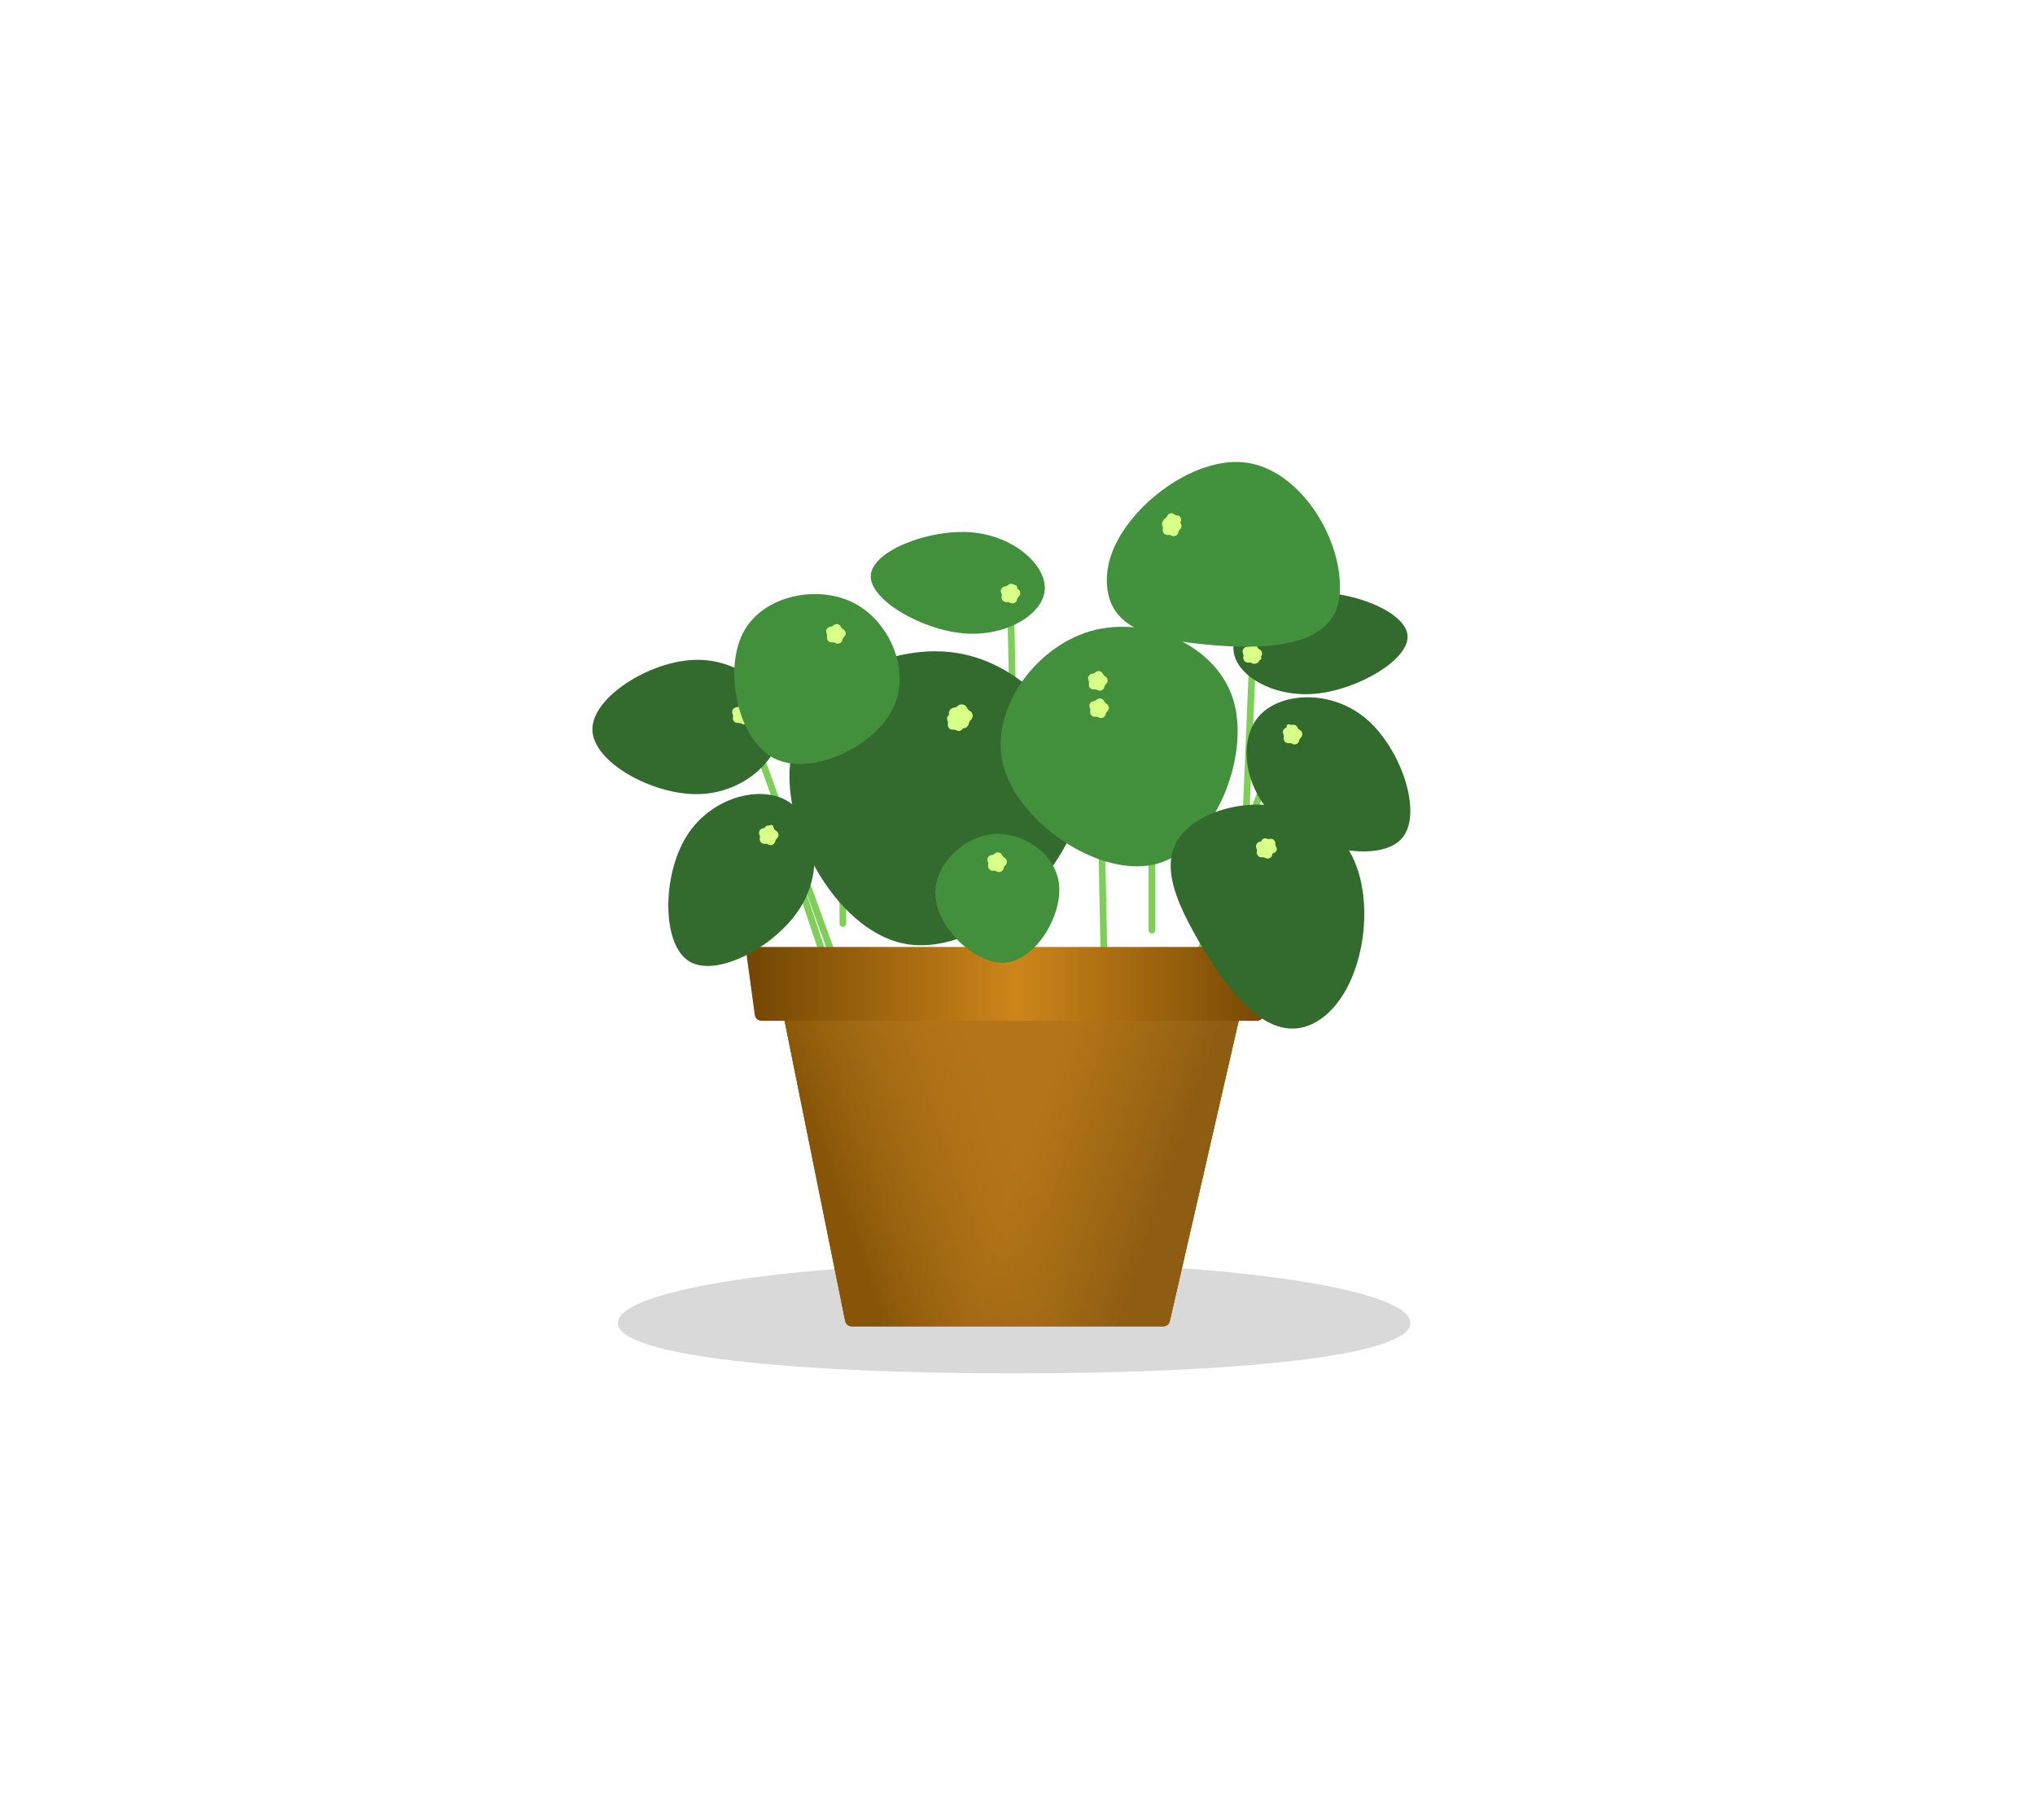 <svg width="303" height="271" viewBox="0 0 303 271" fill="none" xmlns="http://www.w3.org/2000/svg">
<line x1="111.641" y1="108.299" x2="127.299" y2="151.359" stroke="#7ECF57" stroke-linecap="round"/>
<line x1="150.51" y1="91.49" x2="151.489" y2="138.49" stroke="#7ECF57" stroke-linecap="round"/>
<line x1="163.51" y1="100.489" x2="164.489" y2="147.49" stroke="#7ECF57" stroke-linecap="round"/>
<line x1="191.289" y1="108.645" x2="175.645" y2="149.711" stroke="#7ECF57" stroke-linecap="round"/>
<line x1="125.5" y1="123.5" x2="125.5" y2="137.5" stroke="#7ECF57" stroke-linecap="round"/>
<line x1="171.5" y1="124.5" x2="171.5" y2="138.5" stroke="#7ECF57" stroke-linecap="round"/>
<line x1="116.632" y1="124.316" x2="122.316" y2="141.368" stroke="#7ECF57" stroke-linecap="round"/>
<line x1="186.479" y1="98.52" x2="185.52" y2="121.521" stroke="#7ECF57" stroke-linecap="round"/>
<g filter="url(#filter0_f_61_74629)">
<path d="M210 197C210 201.971 183.585 204.5 151 204.5C118.415 204.5 92 201.971 92 197C92 192.029 118.415 188 151 188C183.585 188 210 192.029 210 197Z" fill="#D9D9D9"/>
</g>
<path d="M115.242 144.198C115.117 143.579 115.59 143 116.222 143H185.245C185.887 143 186.363 143.597 186.219 144.224L174.178 196.724C174.074 197.178 173.67 197.5 173.203 197.5H126.818C126.342 197.5 125.932 197.164 125.838 196.698L115.242 144.198Z" fill="#B4771A"/>
<path d="M115.377 144.869C115.254 144.256 115.192 143.95 115.266 143.708C115.342 143.456 115.515 143.245 115.746 143.12C115.969 143 116.281 143 116.906 143H184.542C185.182 143 185.502 143 185.727 143.124C185.961 143.253 186.133 143.469 186.206 143.726C186.277 143.973 186.205 144.285 186.062 144.909L174.278 196.289C174.183 196.702 174.135 196.909 174.028 197.066C173.915 197.23 173.756 197.357 173.571 197.43C173.394 197.5 173.182 197.5 172.757 197.5H127.277C126.841 197.5 126.624 197.5 126.444 197.427C126.256 197.351 126.095 197.22 125.984 197.051C125.877 196.888 125.834 196.675 125.747 196.249L115.377 144.869Z" fill="url(#paint0_linear_61_74629)"/>
<path d="M115.377 144.869C115.254 144.256 115.192 143.95 115.266 143.708C115.342 143.456 115.515 143.245 115.746 143.12C115.969 143 116.281 143 116.906 143H184.542C185.182 143 185.502 143 185.727 143.124C185.961 143.253 186.133 143.469 186.206 143.726C186.277 143.973 186.205 144.285 186.062 144.909L174.278 196.289C174.183 196.702 174.135 196.909 174.028 197.066C173.915 197.23 173.756 197.357 173.571 197.43C173.394 197.5 173.182 197.5 172.757 197.5H127.277C126.841 197.5 126.624 197.5 126.444 197.427C126.256 197.351 126.095 197.22 125.984 197.051C125.877 196.888 125.834 196.675 125.747 196.249L115.377 144.869Z" fill="url(#paint1_linear_61_74629)"/>
<g filter="url(#filter1_d_61_74629)">
<path d="M111.155 138.135C111.073 137.535 111.54 137 112.146 137H188.802C189.426 137 189.897 137.565 189.786 138.179L188.149 147.179C188.063 147.654 187.649 148 187.165 148H113.373C112.873 148 112.45 147.631 112.382 147.135L111.155 138.135Z" fill="url(#paint2_linear_61_74629)"/>
</g>
<path d="M103.991 118.246C97.139 118.384 88.301 113.5 88.204 108.677C88.106 103.853 96.736 98.388 103.588 98.25C110.44 98.112 116.101 103.289 116.198 108.113C116.295 112.936 110.842 118.108 103.991 118.246Z" fill="#326B2D"/>
<path d="M111.81 106.055C112.092 106.081 112.213 106.426 112.009 106.622C111.951 106.678 111.915 106.754 111.908 106.834L111.905 106.881C111.884 107.142 111.648 107.332 111.39 107.296L111.16 107.264C111.082 107.254 111.002 107.262 110.928 107.29L110.639 107.397C110.426 107.476 110.206 107.297 110.241 107.072C110.256 106.974 110.221 106.875 110.148 106.808C109.981 106.654 110.041 106.376 110.257 106.305L110.549 106.209C110.624 106.184 110.692 106.141 110.746 106.084L110.906 105.916C111.086 105.726 111.388 105.727 111.567 105.918L111.599 105.952C111.655 106.011 111.73 106.048 111.81 106.055Z" fill="#D8FF86"/>
<path d="M160.507 120.769C158.363 131.323 144.843 142.588 134.56 140.499C124.276 138.41 115.733 122.664 117.877 112.11C120.021 101.556 133.035 95.291 143.319 97.379C153.602 99.468 162.65 110.215 160.507 120.769Z" fill="#326B2D"/>
<path d="M183.667 104.325C186.171 112.781 180.72 126.121 172.481 128.56C164.242 131 152.015 122.894 149.512 114.438C147.008 105.982 154.013 96.452 162.252 94.012C170.491 91.573 181.163 95.869 183.667 104.325Z" fill="#42903C"/>
<g filter="url(#filter2_f_61_74629)">
<path d="M110.084 105.122C110.439 104.778 111.029 104.898 111.222 105.353C111.285 105.502 111.397 105.625 111.54 105.701C111.977 105.932 112.046 106.53 111.672 106.854C111.55 106.96 111.468 107.105 111.44 107.265C111.355 107.752 110.807 108.002 110.384 107.747C110.245 107.663 110.082 107.63 109.921 107.653C109.432 107.722 109.025 107.279 109.137 106.797C109.173 106.639 109.154 106.474 109.083 106.328C108.866 105.884 109.162 105.36 109.655 105.318C109.816 105.304 109.968 105.235 110.084 105.122Z" fill="#D8FF86"/>
</g>
<path d="M132.855 105.697C129.939 111.354 120.598 115.667 115.238 112.903C109.878 110.14 107.718 99.898 110.634 94.242C113.55 88.585 121.791 87.03 127.152 89.794C132.512 92.557 135.771 100.041 132.855 105.697Z" fill="#42903C"/>
<path d="M157.669 131.58C158.238 136.253 154.319 142.775 149.891 143.314C145.463 143.854 139.883 138.488 139.314 133.816C138.745 129.143 143.139 124.764 147.567 124.225C151.994 123.686 157.1 126.908 157.669 131.58Z" fill="#42903C"/>
<path d="M143.421 94.302C137.082 93.741 129.336 89.224 129.657 85.599C129.978 81.975 138.412 78.715 144.751 79.276C151.09 79.837 155.877 84.267 155.556 87.892C155.235 91.516 149.76 94.863 143.421 94.302Z" fill="#42903C"/>
<path d="M195.808 103.302C202.147 102.741 209.892 98.224 209.571 94.599C209.251 90.975 200.817 87.715 194.478 88.276C188.139 88.837 183.352 93.267 183.673 96.892C183.993 100.516 189.469 103.863 195.808 103.302Z" fill="#326B2D"/>
<path d="M178.398 139.992C182.637 147.37 189.043 156.193 196.015 152.141C202.988 148.089 205.229 134.24 200.99 126.863C196.751 119.486 185.669 117.949 178.697 122.001C171.724 126.053 174.159 132.615 178.398 139.992Z" fill="#326B2D"/>
<g filter="url(#filter3_f_61_74629)">
<path d="M186.084 96.122C186.439 95.778 187.029 95.898 187.222 96.353C187.285 96.502 187.397 96.625 187.54 96.701C187.977 96.932 188.046 97.53 187.672 97.854C187.55 97.96 187.468 98.105 187.44 98.265C187.355 98.752 186.807 99.002 186.384 98.747C186.245 98.663 186.082 98.63 185.921 98.653C185.432 98.722 185.025 98.279 185.137 97.797C185.173 97.639 185.154 97.474 185.083 97.328C184.866 96.884 185.162 96.36 185.655 96.318C185.816 96.304 185.968 96.235 186.084 96.122Z" fill="#D8FF86"/>
</g>
<path d="M179.331 95.948C187.798 96.787 198.701 96.702 199.456 88.673C200.211 80.644 193.63 69.678 185.163 68.84C176.696 68.001 165.618 77.22 164.863 85.249C164.108 93.278 170.864 95.11 179.331 95.948Z" fill="#42913C"/>
<path d="M119.209 135.068C115.607 140.899 106.71 145.673 102.605 143.137C98.501 140.602 98.592 130.388 102.194 124.557C105.796 118.727 113.216 116.78 117.321 119.316C121.425 121.852 122.811 129.238 119.209 135.068Z" fill="#326B2D"/>
<path d="M190.488 122.29C195.728 126.707 205.67 128.469 208.779 124.78C211.889 121.092 208.618 111.415 203.378 106.998C198.138 102.581 190.481 103.045 187.371 106.734C184.262 110.423 185.248 117.873 190.488 122.29Z" fill="#326B2D"/>
<path d="M142.59 105.123C143.024 104.703 143.744 104.849 143.98 105.405C144.057 105.587 144.194 105.737 144.369 105.83C144.903 106.112 144.986 106.843 144.53 107.238C144.381 107.368 144.28 107.545 144.246 107.74C144.143 108.335 143.474 108.64 142.957 108.328C142.787 108.226 142.588 108.186 142.392 108.213C141.794 108.298 141.298 107.757 141.434 107.168C141.479 106.976 141.456 106.774 141.369 106.596C141.103 106.054 141.465 105.414 142.066 105.362C142.263 105.345 142.448 105.261 142.59 105.123Z" fill="#D8FF86"/>
<g filter="url(#filter4_d_61_74629)">
<path d="M163.272 100.199C163.627 99.855 164.217 99.975 164.41 100.43C164.473 100.579 164.585 100.702 164.728 100.778C165.165 101.009 165.234 101.607 164.86 101.931C164.738 102.037 164.656 102.182 164.628 102.342C164.543 102.829 163.995 103.079 163.572 102.823C163.433 102.74 163.27 102.707 163.11 102.73C162.62 102.799 162.213 102.356 162.325 101.874C162.362 101.716 162.343 101.551 162.271 101.405C162.054 100.961 162.35 100.437 162.843 100.395C163.004 100.381 163.156 100.312 163.272 100.199Z" fill="#D8FF86"/>
</g>
<g filter="url(#filter5_f_61_74629)">
<path d="M163.084 100.122C163.439 99.778 164.029 99.898 164.222 100.353C164.285 100.502 164.397 100.625 164.54 100.701C164.977 100.932 165.046 101.53 164.672 101.854C164.55 101.96 164.468 102.105 164.44 102.265C164.355 102.752 163.807 103.002 163.384 102.747C163.245 102.663 163.082 102.63 162.921 102.653C162.432 102.722 162.025 102.279 162.137 101.797C162.173 101.639 162.154 101.474 162.083 101.328C161.866 100.884 162.162 100.36 162.655 100.318C162.816 100.304 162.968 100.235 163.084 100.122Z" fill="#D8FF86"/>
</g>
<g filter="url(#filter6_f_61_74629)">
<path d="M150.084 87.122C150.439 86.778 151.029 86.898 151.222 87.353C151.285 87.502 151.397 87.625 151.54 87.701C151.977 87.932 152.046 88.53 151.672 88.854C151.55 88.96 151.468 89.105 151.44 89.265C151.355 89.752 150.807 90.002 150.384 89.747C150.245 89.663 150.082 89.63 149.921 89.653C149.432 89.722 149.025 89.279 149.137 88.797C149.173 88.639 149.154 88.474 149.083 88.328C148.866 87.884 149.162 87.36 149.655 87.318C149.816 87.304 149.968 87.235 150.084 87.122Z" fill="#D8FF86"/>
</g>
<g filter="url(#filter7_f_61_74629)">
<path d="M174.084 77.122C174.439 76.778 175.029 76.898 175.222 77.353C175.285 77.502 175.397 77.625 175.54 77.701C175.977 77.932 176.046 78.53 175.672 78.854C175.55 78.96 175.468 79.105 175.44 79.265C175.355 79.752 174.807 80.002 174.384 79.747C174.245 79.663 174.082 79.63 173.921 79.653C173.432 79.722 173.025 79.279 173.137 78.797C173.173 78.639 173.154 78.474 173.083 78.328C172.866 77.884 173.162 77.36 173.655 77.318C173.816 77.304 173.968 77.235 174.084 77.122Z" fill="#D8FF86"/>
</g>
<g filter="url(#filter8_f_61_74629)">
<path d="M192.084 108.122C192.439 107.778 193.029 107.898 193.222 108.353C193.285 108.502 193.397 108.625 193.54 108.701C193.977 108.932 194.046 109.53 193.672 109.854C193.55 109.96 193.468 110.105 193.44 110.265C193.355 110.752 192.807 111.002 192.384 110.747C192.245 110.663 192.082 110.63 191.921 110.653C191.432 110.722 191.025 110.279 191.137 109.797C191.173 109.639 191.154 109.474 191.083 109.328C190.866 108.884 191.162 108.36 191.655 108.318C191.816 108.304 191.968 108.235 192.084 108.122Z" fill="#D8FF86"/>
</g>
<g filter="url(#filter9_f_61_74629)">
<path d="M188.084 125.122C188.439 124.778 189.029 124.898 189.222 125.353C189.285 125.502 189.397 125.625 189.54 125.701C189.977 125.932 190.046 126.53 189.672 126.854C189.55 126.96 189.468 127.105 189.44 127.265C189.355 127.752 188.807 128.002 188.384 127.747C188.245 127.663 188.082 127.63 187.921 127.653C187.432 127.722 187.025 127.279 187.137 126.797C187.173 126.639 187.154 126.474 187.083 126.328C186.866 125.884 187.162 125.36 187.655 125.318C187.816 125.304 187.968 125.235 188.084 125.122Z" fill="#D8FF86"/>
</g>
<g filter="url(#filter10_f_61_74629)">
<path d="M148.084 127.122C148.439 126.778 149.029 126.898 149.222 127.353C149.285 127.502 149.397 127.625 149.54 127.701C149.977 127.932 150.046 128.53 149.672 128.854C149.55 128.96 149.468 129.105 149.44 129.265C149.355 129.752 148.807 130.002 148.384 129.747C148.245 129.663 148.082 129.63 147.921 129.653C147.432 129.722 147.025 129.279 147.137 128.797C147.173 128.639 147.154 128.474 147.083 128.328C146.866 127.884 147.162 127.36 147.655 127.318C147.816 127.304 147.968 127.235 148.084 127.122Z" fill="#D8FF86"/>
</g>
<g filter="url(#filter11_f_61_74629)">
<path d="M142.084 106.122C142.439 105.778 143.029 105.898 143.222 106.353C143.285 106.502 143.397 106.625 143.54 106.701C143.977 106.932 144.046 107.53 143.672 107.854C143.55 107.96 143.468 108.105 143.44 108.265C143.355 108.752 142.807 109.002 142.384 108.747C142.245 108.663 142.082 108.63 141.921 108.653C141.432 108.722 141.025 108.279 141.137 107.797C141.173 107.639 141.154 107.474 141.083 107.328C140.866 106.884 141.162 106.36 141.655 106.318C141.816 106.304 141.968 106.235 142.084 106.122Z" fill="#D8FF86"/>
</g>
<g filter="url(#filter12_f_61_74629)">
<path d="M124.084 93.122C124.439 92.778 125.029 92.898 125.222 93.353C125.285 93.502 125.397 93.625 125.54 93.701C125.977 93.932 126.046 94.53 125.672 94.854C125.55 94.96 125.468 95.105 125.44 95.265C125.355 95.752 124.807 96.002 124.384 95.747C124.245 95.663 124.082 95.63 123.921 95.653C123.432 95.722 123.025 95.279 123.137 94.797C123.173 94.639 123.154 94.474 123.083 94.328C122.866 93.884 123.162 93.36 123.655 93.318C123.816 93.304 123.968 93.235 124.084 93.122Z" fill="#D8FF86"/>
</g>
<g filter="url(#filter13_f_61_74629)">
<path d="M114.084 123.122C114.439 122.778 115.029 122.898 115.222 123.353C115.285 123.502 115.397 123.625 115.54 123.701C115.977 123.932 116.046 124.53 115.672 124.854C115.55 124.96 115.468 125.105 115.44 125.265C115.355 125.752 114.807 126.002 114.384 125.747C114.245 125.663 114.082 125.63 113.921 125.653C113.432 125.722 113.025 125.279 113.137 124.797C113.173 124.639 113.154 124.474 113.083 124.328C112.866 123.884 113.162 123.36 113.655 123.318C113.816 123.304 113.968 123.235 114.084 123.122Z" fill="#D8FF86"/>
</g>
<path d="M124.529 93.64C124.848 93.468 125.24 93.67 125.285 94.03C125.3 94.147 125.355 94.256 125.44 94.338C125.702 94.588 125.631 95.024 125.303 95.178C125.196 95.228 125.109 95.314 125.058 95.421C124.901 95.747 124.465 95.814 124.217 95.55C124.136 95.463 124.027 95.408 123.91 95.392C123.551 95.343 123.352 94.949 123.527 94.632C123.584 94.528 123.604 94.408 123.583 94.291C123.518 93.934 123.831 93.624 124.187 93.692C124.304 93.715 124.424 93.696 124.529 93.64Z" fill="#D8FF86"/>
<path d="M147.562 127.669C147.686 127.431 148.009 127.391 148.186 127.592C148.244 127.658 148.323 127.702 148.41 127.717C148.674 127.761 148.812 128.057 148.675 128.287C148.631 128.363 148.613 128.451 148.626 128.538C148.666 128.803 148.427 129.025 148.166 128.967C148.08 128.947 147.99 128.958 147.912 128.997C147.672 129.117 147.387 128.959 147.362 128.692C147.354 128.605 147.316 128.523 147.254 128.46C147.066 128.269 147.129 127.949 147.375 127.843C147.455 127.808 147.521 127.746 147.562 127.669Z" fill="#D8FF86"/>
<path d="M189.889 125.62C189.928 125.163 189.507 124.802 189.073 124.921C188.933 124.96 188.783 124.948 188.65 124.888L188.638 124.882C188.231 124.698 187.772 124.992 187.758 125.446C187.753 125.595 187.698 125.739 187.601 125.85C187.307 126.189 187.436 126.725 187.851 126.887L187.871 126.894C188.008 126.947 188.123 127.046 188.199 127.175L188.209 127.193C188.437 127.583 188.977 127.619 189.252 127.264C189.342 127.147 189.47 127.066 189.613 127.036C190.048 126.942 190.251 126.429 190.003 126.052L189.995 126.041C189.914 125.917 189.877 125.768 189.889 125.62Z" fill="#D8FF86"/>
<path d="M174.828 76.58C174.478 76.282 173.94 76.415 173.785 76.837C173.734 76.974 173.638 77.089 173.511 77.163L173.5 77.169C173.113 77.393 173.086 77.937 173.447 78.212C173.566 78.303 173.65 78.432 173.685 78.575C173.789 79.011 174.301 79.218 174.674 78.974L174.691 78.962C174.814 78.882 174.962 78.845 175.11 78.859L175.131 78.861C175.581 78.902 175.924 78.484 175.795 78.054C175.752 77.912 175.761 77.761 175.819 77.626C175.996 77.219 175.696 76.755 175.245 76.738L175.232 76.737C175.084 76.732 174.941 76.676 174.828 76.58Z" fill="#D8FF86"/>
<path d="M114.654 122.894C114.89 122.737 115.201 122.929 115.166 123.21C115.155 123.29 115.175 123.371 115.221 123.438L115.248 123.477C115.395 123.692 115.331 123.988 115.108 124.123L114.91 124.243C114.842 124.284 114.785 124.341 114.745 124.409L114.588 124.673C114.472 124.869 114.189 124.868 114.074 124.672C114.024 124.586 113.935 124.53 113.836 124.524C113.609 124.51 113.481 124.257 113.604 124.065L113.77 123.806C113.813 123.74 113.839 123.664 113.845 123.585L113.863 123.354C113.884 123.094 114.12 122.904 114.379 122.94L114.426 122.947C114.506 122.958 114.587 122.939 114.654 122.894Z" fill="#D8FF86"/>
<path d="M151.028 87.134C151.3 87.055 151.538 87.332 151.42 87.589C151.386 87.663 151.381 87.746 151.404 87.823L151.418 87.868C151.494 88.118 151.344 88.381 151.09 88.442L150.865 88.497C150.788 88.515 150.717 88.553 150.658 88.605L150.428 88.811C150.259 88.962 149.989 88.876 149.939 88.654C149.917 88.557 149.849 88.477 149.756 88.441C149.544 88.359 149.498 88.079 149.673 87.934L149.91 87.737C149.971 87.687 150.018 87.622 150.048 87.549L150.135 87.334C150.233 87.092 150.515 86.983 150.751 87.095L150.794 87.115C150.867 87.15 150.95 87.156 151.028 87.134Z" fill="#D8FF86"/>
<path d="M186.347 96.959C186.075 96.88 185.837 97.157 185.955 97.415C185.989 97.488 185.994 97.571 185.971 97.649L185.957 97.694C185.881 97.944 186.031 98.206 186.285 98.268L186.51 98.322C186.587 98.341 186.658 98.378 186.717 98.431L186.947 98.636C187.116 98.788 187.386 98.701 187.436 98.479C187.458 98.382 187.526 98.303 187.619 98.267C187.831 98.185 187.877 97.905 187.702 97.76L187.465 97.563C187.404 97.512 187.357 97.448 187.327 97.374L187.24 97.16C187.142 96.918 186.86 96.808 186.624 96.92L186.581 96.94C186.508 96.975 186.425 96.982 186.347 96.959Z" fill="#D8FF86"/>
<path d="M192.077 107.894C191.841 107.737 191.53 107.929 191.565 108.21C191.575 108.29 191.556 108.371 191.51 108.438L191.483 108.477C191.335 108.692 191.399 108.988 191.623 109.123L191.821 109.243C191.889 109.284 191.945 109.341 191.986 109.409L192.143 109.673C192.259 109.869 192.542 109.868 192.656 109.672C192.706 109.586 192.796 109.53 192.895 109.524C193.122 109.51 193.25 109.257 193.127 109.065L192.96 108.806C192.918 108.74 192.892 108.664 192.886 108.585L192.867 108.354C192.846 108.094 192.611 107.904 192.352 107.94L192.305 107.947C192.225 107.958 192.144 107.939 192.077 107.894Z" fill="#D8FF86"/>
<defs>
<filter id="filter0_f_61_74629" x="88" y="184" width="126" height="24.5" filterUnits="userSpaceOnUse" color-interpolation-filters="sRGB">
<feFlood flood-opacity="0" result="BackgroundImageFix"/>
<feBlend mode="normal" in="SourceGraphic" in2="BackgroundImageFix" result="shape"/>
<feGaussianBlur stdDeviation="2" result="effect1_foregroundBlur_61_74629"/>
</filter>
<filter id="filter1_d_61_74629" x="107.145" y="137" width="86.657" height="19" filterUnits="userSpaceOnUse" color-interpolation-filters="sRGB">
<feFlood flood-opacity="0" result="BackgroundImageFix"/>
<feColorMatrix in="SourceAlpha" type="matrix" values="0 0 0 0 0 0 0 0 0 0 0 0 0 0 0 0 0 0 127 0" result="hardAlpha"/>
<feOffset dy="4"/>
<feGaussianBlur stdDeviation="2"/>
<feComposite in2="hardAlpha" operator="out"/>
<feColorMatrix type="matrix" values="0 0 0 0 0 0 0 0 0 0 0 0 0 0 0 0 0 0 0.25 0"/>
<feBlend mode="normal" in2="BackgroundImageFix" result="effect1_dropShadow_61_74629"/>
<feBlend mode="normal" in="SourceGraphic" in2="effect1_dropShadow_61_74629" result="shape"/>
</filter>
<filter id="filter2_f_61_74629" x="107.011" y="102.924" width="6.904" height="6.924" filterUnits="userSpaceOnUse" color-interpolation-filters="sRGB">
<feFlood flood-opacity="0" result="BackgroundImageFix"/>
<feBlend mode="normal" in="SourceGraphic" in2="BackgroundImageFix" result="shape"/>
<feGaussianBlur stdDeviation="1" result="effect1_foregroundBlur_61_74629"/>
</filter>
<filter id="filter3_f_61_74629" x="183.011" y="93.924" width="6.904" height="6.924" filterUnits="userSpaceOnUse" color-interpolation-filters="sRGB">
<feFlood flood-opacity="0" result="BackgroundImageFix"/>
<feBlend mode="normal" in="SourceGraphic" in2="BackgroundImageFix" result="shape"/>
<feGaussianBlur stdDeviation="1" result="effect1_foregroundBlur_61_74629"/>
</filter>
<filter id="filter4_d_61_74629" x="158.199" y="100" width="10.904" height="10.924" filterUnits="userSpaceOnUse" color-interpolation-filters="sRGB">
<feFlood flood-opacity="0" result="BackgroundImageFix"/>
<feColorMatrix in="SourceAlpha" type="matrix" values="0 0 0 0 0 0 0 0 0 0 0 0 0 0 0 0 0 0 127 0" result="hardAlpha"/>
<feOffset dy="4"/>
<feGaussianBlur stdDeviation="2"/>
<feComposite in2="hardAlpha" operator="out"/>
<feColorMatrix type="matrix" values="0 0 0 0 0 0 0 0 0 0 0 0 0 0 0 0 0 0 0.25 0"/>
<feBlend mode="normal" in2="BackgroundImageFix" result="effect1_dropShadow_61_74629"/>
<feBlend mode="normal" in="SourceGraphic" in2="effect1_dropShadow_61_74629" result="shape"/>
</filter>
<filter id="filter5_f_61_74629" x="160.011" y="97.924" width="6.904" height="6.924" filterUnits="userSpaceOnUse" color-interpolation-filters="sRGB">
<feFlood flood-opacity="0" result="BackgroundImageFix"/>
<feBlend mode="normal" in="SourceGraphic" in2="BackgroundImageFix" result="shape"/>
<feGaussianBlur stdDeviation="1" result="effect1_foregroundBlur_61_74629"/>
</filter>
<filter id="filter6_f_61_74629" x="147.011" y="84.924" width="6.904" height="6.924" filterUnits="userSpaceOnUse" color-interpolation-filters="sRGB">
<feFlood flood-opacity="0" result="BackgroundImageFix"/>
<feBlend mode="normal" in="SourceGraphic" in2="BackgroundImageFix" result="shape"/>
<feGaussianBlur stdDeviation="1" result="effect1_foregroundBlur_61_74629"/>
</filter>
<filter id="filter7_f_61_74629" x="171.011" y="74.924" width="6.904" height="6.924" filterUnits="userSpaceOnUse" color-interpolation-filters="sRGB">
<feFlood flood-opacity="0" result="BackgroundImageFix"/>
<feBlend mode="normal" in="SourceGraphic" in2="BackgroundImageFix" result="shape"/>
<feGaussianBlur stdDeviation="1" result="effect1_foregroundBlur_61_74629"/>
</filter>
<filter id="filter8_f_61_74629" x="189.011" y="105.924" width="6.904" height="6.924" filterUnits="userSpaceOnUse" color-interpolation-filters="sRGB">
<feFlood flood-opacity="0" result="BackgroundImageFix"/>
<feBlend mode="normal" in="SourceGraphic" in2="BackgroundImageFix" result="shape"/>
<feGaussianBlur stdDeviation="1" result="effect1_foregroundBlur_61_74629"/>
</filter>
<filter id="filter9_f_61_74629" x="185.011" y="122.924" width="6.904" height="6.924" filterUnits="userSpaceOnUse" color-interpolation-filters="sRGB">
<feFlood flood-opacity="0" result="BackgroundImageFix"/>
<feBlend mode="normal" in="SourceGraphic" in2="BackgroundImageFix" result="shape"/>
<feGaussianBlur stdDeviation="1" result="effect1_foregroundBlur_61_74629"/>
</filter>
<filter id="filter10_f_61_74629" x="145.011" y="124.924" width="6.904" height="6.924" filterUnits="userSpaceOnUse" color-interpolation-filters="sRGB">
<feFlood flood-opacity="0" result="BackgroundImageFix"/>
<feBlend mode="normal" in="SourceGraphic" in2="BackgroundImageFix" result="shape"/>
<feGaussianBlur stdDeviation="1" result="effect1_foregroundBlur_61_74629"/>
</filter>
<filter id="filter11_f_61_74629" x="139.011" y="103.924" width="6.904" height="6.924" filterUnits="userSpaceOnUse" color-interpolation-filters="sRGB">
<feFlood flood-opacity="0" result="BackgroundImageFix"/>
<feBlend mode="normal" in="SourceGraphic" in2="BackgroundImageFix" result="shape"/>
<feGaussianBlur stdDeviation="1" result="effect1_foregroundBlur_61_74629"/>
</filter>
<filter id="filter12_f_61_74629" x="121.011" y="90.924" width="6.904" height="6.924" filterUnits="userSpaceOnUse" color-interpolation-filters="sRGB">
<feFlood flood-opacity="0" result="BackgroundImageFix"/>
<feBlend mode="normal" in="SourceGraphic" in2="BackgroundImageFix" result="shape"/>
<feGaussianBlur stdDeviation="1" result="effect1_foregroundBlur_61_74629"/>
</filter>
<filter id="filter13_f_61_74629" x="111.011" y="120.924" width="6.904" height="6.924" filterUnits="userSpaceOnUse" color-interpolation-filters="sRGB">
<feFlood flood-opacity="0" result="BackgroundImageFix"/>
<feBlend mode="normal" in="SourceGraphic" in2="BackgroundImageFix" result="shape"/>
<feGaussianBlur stdDeviation="1" result="effect1_foregroundBlur_61_74629"/>
</filter>
<linearGradient id="paint0_linear_61_74629" x1="151" y1="175" x2="173" y2="182.5" gradientUnits="userSpaceOnUse">
<stop stop-color="#A8690A" stop-opacity="0.81"/>
<stop offset="0.94" stop-color="#6D4303"/>
</linearGradient>
<linearGradient id="paint1_linear_61_74629" x1="153.5" y1="175" x2="127" y2="184.5" gradientUnits="userSpaceOnUse">
<stop stop-color="#C28427" stop-opacity="0.4"/>
<stop offset="1" stop-color="#885508"/>
</linearGradient>
<linearGradient id="paint2_linear_61_74629" x1="111" y1="137" x2="190" y2="137" gradientUnits="userSpaceOnUse">
<stop offset="0.009" stop-color="#744704"/>
<stop offset="0.511" stop-color="#CD851A"/>
<stop offset="1" stop-color="#724603"/>
</linearGradient>
</defs>
</svg>
